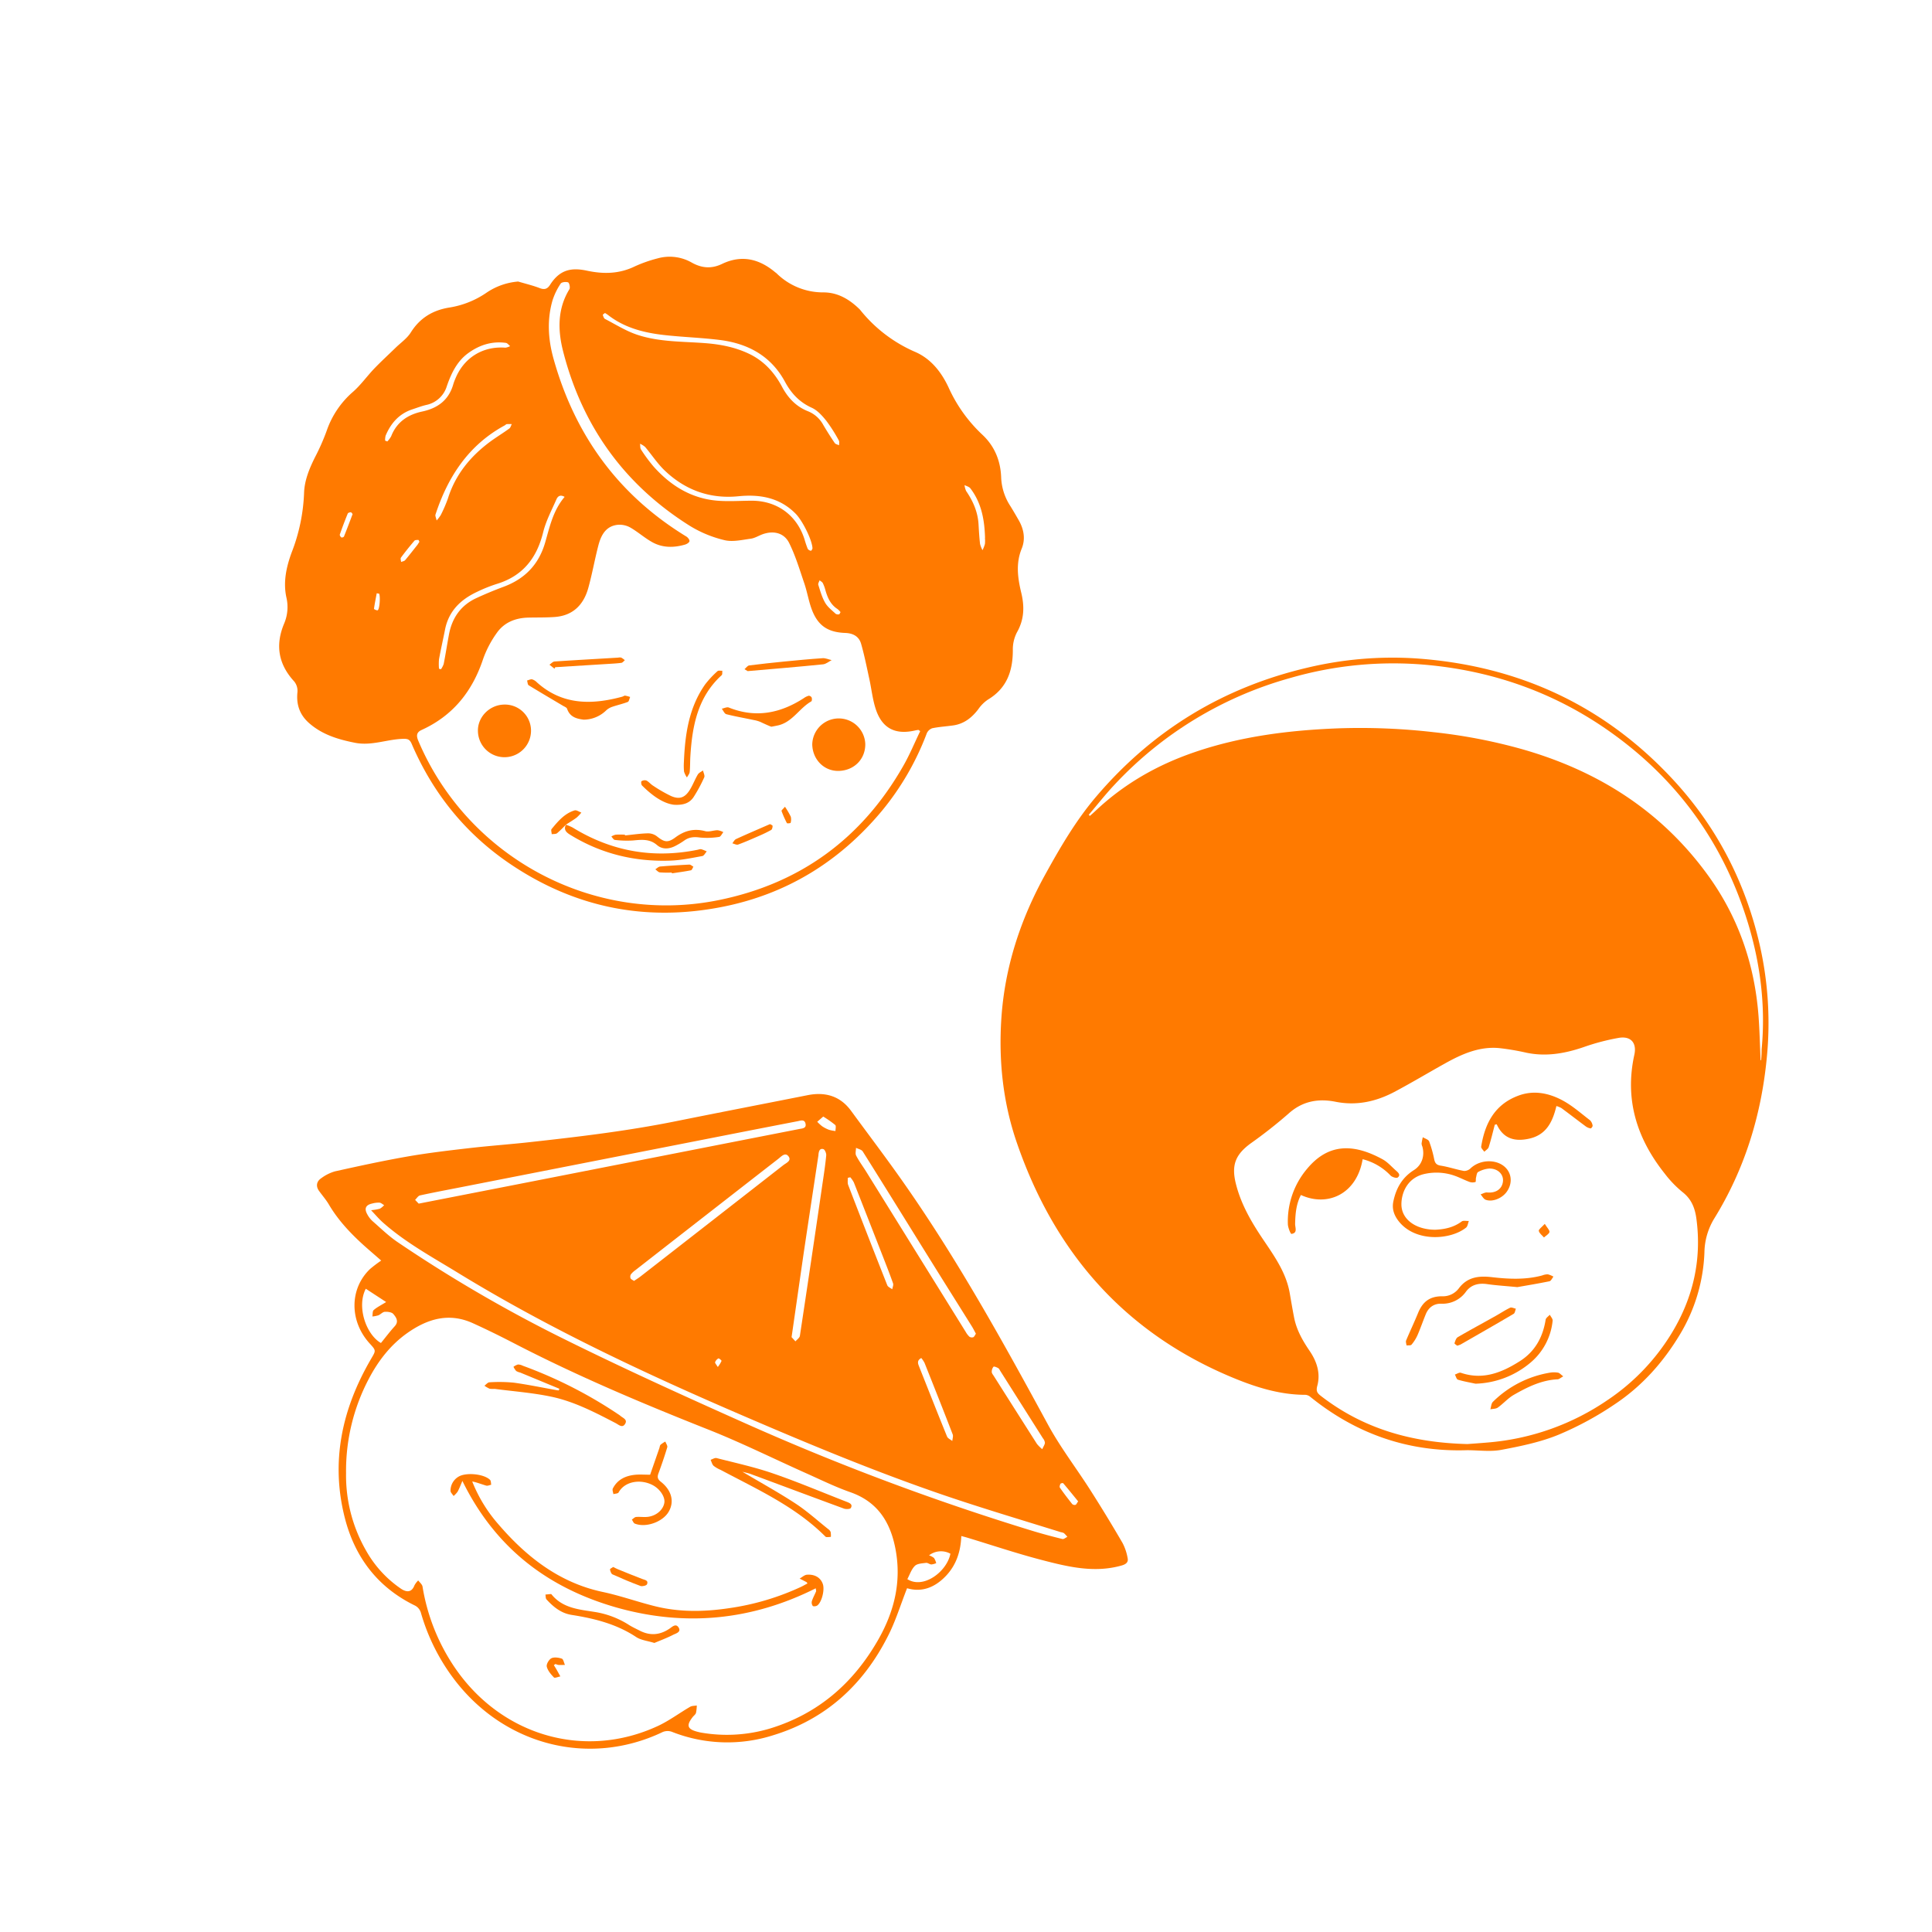 <svg id="Layer_1" data-name="Layer 1" xmlns="http://www.w3.org/2000/svg" viewBox="0 0 1000 1000"><defs><style>.cls-1{fill:#ff7a00;}</style></defs><path class="cls-1" d="M759.34,750.62c-30.42,1-57.42-8.45-81.06-27.56a4.49,4.49,0,0,0-2.55-1.1c-12.77,0-24.78-3.64-36.39-8.37-56.92-23.21-93.64-65.24-113.25-122.77-7-20.58-9.22-42-7.79-63.63,1.75-26.5,9.82-51.16,22.63-74.39,7.85-14.24,16-28.23,26.61-40.66Q611.3,360.83,677,345.52a189.54,189.54,0,0,1,55.42-4.76c52.54,3.52,97.41,23.83,133.42,62.63,22.65,24.4,37.45,53,44.92,85.4a182.31,182.31,0,0,1,3.67,59.29c-2.89,29.46-11.45,57.13-27,82.4a34.61,34.61,0,0,0-5.22,17.75,88.55,88.55,0,0,1-12.79,42.67c-8.57,14.22-19.44,26.4-33.14,35.61a166.63,166.63,0,0,1-29.53,16.08c-9.38,3.85-19.59,5.95-29.63,7.84C771.41,751.51,765.29,750.62,759.34,750.62Zm.19-3.18c2.82-.21,6.81-.48,10.8-.83a128,128,0,0,0,61.92-22.06,111.46,111.46,0,0,0,33.26-34.93c10.87-18.06,15.37-37.66,12.55-58.77-.75-5.57-2.54-10.21-7.22-13.85a56.64,56.64,0,0,1-9.19-9.56c-14.43-18.12-20.81-38.33-15.72-61.48,1.34-6.09-1.73-9.78-7.95-8.78a114.33,114.33,0,0,0-18.4,4.84c-9.71,3.31-19.44,5-29.63,2.84a126.24,126.24,0,0,0-14-2.37c-10.27-.94-19.27,3.08-27.95,7.91s-17.42,10.08-26.31,14.79c-9.5,5-19.55,7.24-30.39,5.08-9-1.79-17.2-.36-24.43,6.2a244.58,244.58,0,0,1-19.62,15.42c-7.88,5.81-9.93,11.28-7.57,20.78,2.76,11.12,8.55,20.71,14.87,30,5.59,8.26,11.22,16.47,13,26.57.74,4.25,1.45,8.51,2.28,12.74,1.25,6.39,4.39,11.9,8,17.2,3.76,5.48,5.76,11.63,4,18.11-.75,2.78,0,3.77,1.78,5.18C705.63,739.56,730.88,746.75,759.53,747.44ZM911.28,548.69l.29.16c.06-1.05.13-2.1.19-3.16s0-2.38.15-3.57c1.93-21.82-.78-43.23-7.08-64.06-12.38-40.9-36-74-70.88-98.87-28.48-20.33-60.33-31.73-95-35a191.47,191.47,0,0,0-71,6.71,196.11,196.11,0,0,0-91.22,55.42c-4.63,4.93-8.81,10.27-13.2,15.43l.61.56c.93-.84,1.87-1.65,2.77-2.5,14.78-14,32-23.84,51.22-30.43,24.05-8.26,49-11.39,74.22-12.38A333,333,0,0,1,742.27,379a278.58,278.58,0,0,1,45.12,8.65c39.36,11.13,72.27,31.84,96.54,65.24,15.85,21.81,24.28,46.35,26.29,73.14C910.78,533.59,910.94,541.15,911.28,548.69Z"/><path class="cls-1" d="M268.2,145.72c3.69,1.1,7.46,2,11.05,3.36,2.49,1,4.05.57,5.46-1.65,5.22-8.24,11.54-8.94,19.12-7.32,8.72,1.86,16.83,1.66,24.92-2.31a71.22,71.22,0,0,1,11.61-4.06,23.1,23.1,0,0,1,17.91,2.3c5.21,2.84,10.15,3.11,15.45.57,10.07-4.82,19.13-2.69,27.42,4.23.24.21.53.37.77.59a34.19,34.19,0,0,0,24.3,9.91c7.45,0,13.46,3.6,18.66,8.68l.23.23a74.08,74.08,0,0,0,28.83,22c8,3.55,13.34,10.39,17,18.19a76.66,76.66,0,0,0,17.37,24.41c6.51,6,9.66,13.71,9.91,22.56A29.18,29.18,0,0,0,523,262c1.53,2.48,3,5,4.45,7.55,2.54,4.58,3.37,9.53,1.39,14.39-3.15,7.69-2.07,15.28-.23,22.92,1.71,7.09,1.54,13.77-2.21,20.38a19.28,19.28,0,0,0-2.16,9.31c0,10.82-3.14,19.72-12.9,25.57a19,19,0,0,0-5,5c-3.36,4.39-7.4,7.58-13,8.36-3.59.51-7.24.72-10.78,1.45a4.83,4.83,0,0,0-2.88,2.69,140.7,140.7,0,0,1-23.14,40c-21.75,26.11-49.1,43.12-82.57,49.75-39.66,7.86-76.42.43-109.88-22.18-23.1-15.6-40-36.56-51-62.16-1-2.3-2-2.69-4.51-2.61-8.3.24-16.26,3.73-24.79,2.05-8.73-1.72-17-4.2-23.83-10.22-4.83-4.27-6.68-9.57-6-16a7.77,7.77,0,0,0-1.64-5.49c-8.26-8.94-9.92-18.88-5.25-30a21.86,21.86,0,0,0,1.15-13.6c-1.72-7.93,0-15.76,2.75-23.23a94.35,94.35,0,0,0,6.41-30.61c.18-6.64,2.75-12.83,5.74-18.8a112.24,112.24,0,0,0,6-13.63,46.67,46.67,0,0,1,13.66-20.14c4-3.54,7.15-8,10.86-11.9,3.58-3.73,7.39-7.22,11.09-10.82,2.69-2.63,6-4.89,7.93-8,4.75-7.56,11.5-11.52,20.06-12.87a46.89,46.89,0,0,0,18.85-7.49A34,34,0,0,1,268.2,145.72ZM476.29,378.44l-.92-.65c-.51.08-1,.14-1.54.26-10.53,2.48-17.4-1.1-20.65-11.36-1.56-4.91-2.1-10.13-3.2-15.18-1.33-6.1-2.55-12.25-4.26-18.24-1.08-3.81-4.09-5.51-8.18-5.66-9.54-.33-14.68-4.17-17.76-13.27-1.38-4.08-2.1-8.39-3.5-12.47-2.39-7-4.53-14.21-7.81-20.81-2.65-5.32-8.15-6.54-13.77-4.53-2,.73-4,2-6.05,2.29-4.54.6-9.41,1.8-13.67.76a61.14,61.14,0,0,1-17.9-7.39c-33.93-21.3-55.74-51.68-65.62-90.38-2.76-10.8-3-21.9,3.27-32.12.49-.81-.05-3.3-.67-3.53-1.1-.41-3.35-.16-3.85.63a34,34,0,0,0-4.22,8.67c-2.89,9.94-2.29,20,.41,29.84,11,39.65,33.47,70.81,68.82,92.39.8.48,1.74,1.66,1.65,2.4s-1.37,1.51-2.27,1.78c-5.81,1.69-11.65,1.74-17-1.24-3.94-2.19-7.39-5.29-11.3-7.55a11.41,11.41,0,0,0-6.33-1.46c-6.33.54-8.85,5.32-10.25,10.67-1.9,7.3-3.2,14.77-5.21,22-2.41,8.71-7.91,14.36-17.36,15.06-4.53.33-9.09.22-13.63.32-6.65.14-12.5,2.43-16.34,7.88A54.15,54.15,0,0,0,250,341.27c-5.57,16.68-15.62,29.21-31.8,36.57-2.51,1.14-2.85,2.83-1.72,5.51C242.1,444,307.53,479,372,465.89c42.32-8.59,74.19-32,95.56-69.51C470.86,390.62,473.4,384.43,476.29,378.44ZM313.14,162c-.42.35-1.18.78-1.12,1,.23.75.53,1.78,1.12,2.08,5.53,2.86,10.89,6.27,16.74,8.21,11.48,3.82,23.63,3.41,35.56,4.36,7.68.62,15.15,2.1,22.17,5.43,7.74,3.67,13.19,9.67,17.15,17.09,3.1,5.83,7.35,10.33,13.63,12.77a15.63,15.63,0,0,1,7.77,7.07c1.86,3.15,3.83,6.26,5.89,9.29.42.62,1.49.8,2.25,1.18,0-.86.24-1.89-.15-2.54a81.25,81.25,0,0,0-6.43-10.11c-2.11-2.62-4.6-5.44-7.56-6.78-6.39-2.89-10.61-7.44-13.86-13.46-7.24-13.37-19.19-19.81-33.79-21.63-9.64-1.2-19.38-1.48-29-2.58-10.16-1.16-20-3.66-28.35-10C314.53,162.88,313.9,162.48,313.14,162Zm-20.87,95.2c-2.5-1.48-3.7-.05-4.28,1.29-2.46,5.61-5.4,11.13-6.85,17-3.28,13.38-10.55,22.65-24,26.75a77.25,77.25,0,0,0-10.2,4.09c-8.55,4-14.77,10-16.63,19.73-1,5.07-2.16,10.11-3.08,15.19a27.48,27.48,0,0,0,0,4.89l1,.27a10.68,10.68,0,0,0,1.42-2.71c1-5.08,1.78-10.18,2.73-15.26,1.61-8.63,6.14-15.16,14.22-18.88q6.9-3.18,14-5.82c11-4.08,18.22-11.46,21.55-22.85C284.53,272.74,286.23,264.26,292.27,257.16ZM420.53,284c.07-3.93-5-14.36-8.74-18.14-8.23-8.32-18.46-10.1-29.58-9-14.77,1.47-27.54-3.18-38.16-13.32-3.79-3.61-6.7-8.14-10.11-12.17a10.41,10.41,0,0,0-2.66-1.69c.15,1,0,2.27.51,3a82.49,82.49,0,0,0,6.54,8.85c8.86,9.92,19.63,16.58,33.16,17.64,5.89.46,11.85,0,17.78,0,13.05.06,23.26,7.63,27.15,20a51.06,51.06,0,0,0,1.65,4.89,2.3,2.3,0,0,0,1.64,1C420,285.18,420.37,284.25,420.53,284ZM199.34,228.07l1.13.42a12.34,12.34,0,0,0,2-2.68c2.87-7.39,8.7-11.23,16-12.79,8.27-1.76,13.92-6.06,16.22-14.36a24.6,24.6,0,0,1,.91-2.43c4.38-11,14.26-17.18,26-16.27a7.13,7.13,0,0,0,2.45-.81c-.73-.58-1.4-1.56-2.2-1.67-7.22-1-13.66,1.07-19.48,5.28s-8.81,10.5-11.09,17.11a14.1,14.1,0,0,1-10.73,9.75c-2.41.57-4.74,1.47-7.1,2.25-6.87,2.26-11.15,7.18-13.86,13.64A9.32,9.32,0,0,0,199.34,228.07ZM226,269.39a20.5,20.5,0,0,0,2.13-2.78,73.17,73.17,0,0,0,3.72-8.6c3.83-12.26,11.5-21.65,21.61-29.21,3.29-2.45,6.83-4.56,10.16-7,.64-.46.86-1.5,1.27-2.28a21.55,21.55,0,0,0-2.54,0c-.38,0-.72.45-1.1.66-18.68,10.15-29.39,26.49-35.83,46.12C225.17,266.94,225.62,267.77,226,269.39Zm283.85,9c-.25-9.24-1.81-18.08-7.6-25.64-.64-.83-2-1.13-3-1.68a9.7,9.7,0,0,0,.83,3.09c3.61,5.26,6.07,10.91,6.42,17.36.19,3.35.39,6.69.77,10a13.63,13.63,0,0,0,1.28,3.25,19.27,19.27,0,0,0,1.24-3.17A16.56,16.56,0,0,0,509.8,278.38Zm-74.75,38.49a10,10,0,0,0-1.61-1.64c-3.61-2.32-5.16-5.9-6.27-9.8a18.88,18.88,0,0,0-1.33-3.62c-.32-.61-1.11-1-1.69-1.46-.24.79-.86,1.7-.65,2.35,1,3.16,1.91,6.44,3.55,9.28,1.28,2.23,3.54,3.92,5.47,5.74a2.46,2.46,0,0,0,1.77.23C434.56,317.91,434.75,317.33,435.05,316.87Zm-218-36.41c-.2-.37-.38-1-.57-1-.68,0-1.63,0-2,.38-2.43,2.85-4.79,5.77-7,8.78-.35.46,0,1.48.09,2.24.7-.3,1.64-.41,2.08-.93,2.21-2.62,4.29-5.34,6.42-8C216.42,281.45,216.71,281,217.08,280.46Zm-34.57-14.38c-.28-.3-.61-.94-.94-.94-.55,0-1.44.27-1.6.67q-2.19,5.37-4.1,10.85c-.13.39.37,1.18.79,1.51a1.49,1.49,0,0,0,1.35-.44C179.54,273.94,181,270.11,182.51,266.08Zm13.72,41.2-1.26-.22c-.5,2.69-1.05,5.37-1.42,8.08,0,.17,1.52.94,1.94.71C196.51,315.3,196.94,308.53,196.23,307.28Z"/><path class="cls-1" d="M197.31,652.47c-3.14-2.76-6.09-5.27-9-7.87-6.92-6.28-13.29-13-18.08-21.14-1.47-2.5-3.42-4.71-5.12-7.08s-1.28-4.87,1.1-6.49a22.19,22.19,0,0,1,7.17-3.6c12.43-2.76,24.89-5.47,37.44-7.67,10.53-1.84,21.17-3.09,31.8-4.32,10.31-1.2,20.68-1.93,31-3.06,25.47-2.8,50.92-5.8,76.07-10.87,22.78-4.59,45.59-9,68.4-13.52,9-1.77,16.76.38,22.4,8.08,9,12.29,18.25,24.46,27,36.94,28.09,40,51.71,82.73,75,125.62,6.44,11.83,14.77,22.62,22,34q8.55,13.41,16.54,27.16a26.6,26.6,0,0,1,2.64,7.89c.45,2.15-1,3.16-3.12,3.76-14.07,4-27.71.69-41.17-2.81-13.06-3.39-25.89-7.72-38.81-11.63-.81-.24-1.63-.45-3-.82-.3,8-2.6,15.06-8.07,20.76-5.66,5.9-12.41,8.52-20,6.26-3.35,8.5-5.9,16.94-9.85,24.67C446.91,872,427.43,889.9,400,898.22a78,78,0,0,1-51.87-1.7,6.55,6.55,0,0,0-5.74.27c-37.57,17.6-80.75,6.71-106.72-26.81a104.49,104.49,0,0,1-17.87-35.42,6.19,6.19,0,0,0-2.86-3.45c-19.44-9.41-31.29-25.08-36.5-45.59-7.42-29.26-1.33-56.56,13.67-82.23,2.49-4.27,2.63-4.19-.77-7.92-10.55-11.57-10.48-28.4.23-38.56A65.81,65.81,0,0,1,197.31,652.47Zm-18.19,110a78,78,0,0,0,10.2,39.83,58.44,58.44,0,0,0,18.2,20c3.41,2.28,5.74,1.57,7-1.72a11,11,0,0,1,1.94-2.55c.77,1,2,2,2.23,3.11a104.22,104.22,0,0,0,16.25,41.32c24,35.83,67.38,48.63,105.57,30.91,5.85-2.72,11.11-6.68,16.71-9.94.95-.55,2.28-.46,3.44-.67a21.67,21.67,0,0,1-.41,3.8c-.22.77-1,1.36-1.57,2-3.66,4.58-3,6.53,2.84,7.93.42.1.84.21,1.27.28a77.74,77.74,0,0,0,36-2.17c24.73-7.62,42.81-23.34,55.59-45.57,8.48-14.76,12.35-30.32,9.11-47.31-2.64-13.89-9.22-24.41-23.36-29.36-7.74-2.71-15.16-6.37-22.67-9.72-17-7.59-33.7-15.91-51-22.76-34-13.47-67.71-27.68-100.24-44.52-7.09-3.67-14.25-7.21-21.52-10.5-12.3-5.56-23.35-2.29-33.82,5.07-8.73,6.15-15.08,14.43-19.91,23.61A102,102,0,0,0,179.12,762.51Zm13-136.08a25.38,25.38,0,0,0,4.51-.77,9.36,9.36,0,0,0,2.2-1.83c-.81-.46-1.6-1.25-2.44-1.31a13,13,0,0,0-3.85.49c-3.22.72-4.09,2.56-2.47,5.49a13.25,13.25,0,0,0,2.75,3.59c4.31,3.77,8.45,7.83,13.18,11a734.37,734.37,0,0,0,82.62,48.37c31.75,15.83,64.09,30.54,96.51,45a1292.08,1292.08,0,0,0,149.42,56c5.08,1.54,10.21,2.91,15.35,4.17.72.18,1.71-.73,2.57-1.13a17.16,17.16,0,0,0-1.79-1.92,4.73,4.73,0,0,0-1.53-.47C529,786.79,508.8,780.79,488.85,774c-35.15-12-69.42-26.23-103.51-40.91-51.14-22-101.52-45.55-149.06-74.74-13.1-8-26.64-15.41-38.21-25.7C196.17,630.94,194.52,629,192.1,626.43ZM216.72,623l2.33-.46,54.8-10.72q41.89-8.22,83.79-16.45,28-5.5,56.07-11c1.49-.29,3.72-.31,3.25-2.67-.49-2.54-2.58-1.66-4.22-1.34q-17.53,3.39-35.06,6.83L237.79,614.65c-6.79,1.33-13.61,2.6-20.37,4.09-1,.21-1.72,1.51-2.56,2.31Zm288.41,67.33c-.73-1.35-1.35-2.6-2.08-3.78-6.7-10.73-13.45-21.44-20.13-32.18-12.12-19.46-24.17-39-36.36-58.37-.62-1-2.3-1.27-3.49-1.89,0,1.35-.48,2.94.06,4,1.42,2.78,3.31,5.32,5,8q25.84,41.61,51.69,83.22a10.52,10.52,0,0,0,1.95,2.55,2.3,2.3,0,0,0,2,.26C504.35,691.87,504.65,691,505.13,690.33ZM328.17,663c1.23-.84,2.33-1.51,3.34-2.29q37-28.79,73.94-57.63c1.46-1.14,4.48-2.3,2.62-4.63-1.72-2.16-3.69.17-5.23,1.37q-37,28.77-73.95,57.6a11,11,0,0,0-2.35,2.2,2.44,2.44,0,0,0-.15,2.06C326.65,662.22,327.48,662.5,328.17,663Zm81.55,29.11c.51.55,1.27,1.36,2,2.18.8-.95,2.14-1.81,2.3-2.85q5.93-39.13,11.63-78.3c.74-5,1.53-10.06,2-15.11.11-1.07-.7-3-1.46-3.24-2-.57-2.38,1.23-2.56,2.82,0,.21,0,.43-.06.64-2.59,17.23-5.22,34.45-7.78,51.68C413.8,663.71,411.83,677.53,409.72,692.09ZM199.87,673.93l-10.54-6.88c-4.85,9.35.24,23.77,7.84,28.09,2.35-2.88,4.61-5.9,7.14-8.68,2.27-2.5.7-4.64-.7-6.31-.82-1-2.94-1.25-4.44-1.16-1.13.07-2.15,1.33-3.33,1.82a15.61,15.61,0,0,1-3.1.6c.2-1.14,0-2.73.69-3.33C195.07,676.63,197.12,675.65,199.87,673.93Zm240.24-64.58-1.31.3c.05,1.23-.2,2.58.21,3.67q10,26,20.24,51.92c.35.89,1.69,1.4,2.57,2.09.16-1,.73-2.21.42-3.08-1.72-4.88-3.63-9.7-5.51-14.53q-7.37-18.87-14.79-37.72A14.42,14.42,0,0,0,440.11,609.35Zm99.36,140.74c.66-1.5,1.33-2.4,1.38-3.34a4.57,4.57,0,0,0-1.05-2.32q-11-17.38-22-34.75c-.35-.54-.63-1.26-1.14-1.55-.75-.42-2.13-1-2.44-.7a4.1,4.1,0,0,0-.89,2.69c0,.66.58,1.36,1,2q11.18,17.65,22.41,35.28A19.49,19.49,0,0,0,539.47,750.09ZM491.93,804.2a10.14,10.14,0,0,0-11.06.84,8.81,8.81,0,0,1,2.57,1.37,8.94,8.94,0,0,1,1.14,2.67,8.23,8.23,0,0,1-2.52.68c-.93-.06-1.89-.94-2.75-.82-2,.27-4.55.34-5.79,1.58-1.8,1.79-2.65,4.54-3.88,6.84C478,822.7,490.16,813.38,491.93,804.2ZM476.86,702.91c-2.25,1.22-1.82,2.68-1.2,4.23,4.83,12.14,9.6,24.29,14.52,36.38.4,1,1.8,1.57,2.73,2.34.09-1.15.58-2.46.2-3.43-4.77-12.38-9.67-24.71-14.57-37A14.89,14.89,0,0,0,476.86,702.91Zm-50.73-125L423,580.62a22.47,22.47,0,0,0,2.49,2.3,16.82,16.82,0,0,0,3.6,1.86,19.63,19.63,0,0,0,3.35.64c0-1.07.41-2.64-.13-3.13A56.6,56.6,0,0,0,426.13,577.94ZM558.05,777.11c-2.58-3.17-5.11-6.31-7.73-9.38-.16-.2-1.26,0-1.41.28-.3.58-.6,1.58-.31,2,2,2.9,4.17,5.72,6.38,8.49a1.87,1.87,0,0,0,1.7.4C557.14,778.74,557.4,778,558.05,777.11ZM371.53,707.56a15,15,0,0,0,1.93-3.14c.08-.3-1.35-1.45-1.6-1.31a3.65,3.65,0,0,0-1.71,1.95C370,705.55,370.8,706.31,371.53,707.56Z"/><path class="cls-1" d="M705.3,600c-3,17.94-18,24.9-31.95,18.53-2.47,4.72-2.89,9.81-3,15,0,1.91,1.4,4.72-1.91,5.13-.43.05-1.79-3.27-1.84-5a42.11,42.11,0,0,1,10-28.76c10.78-12.92,23.61-13.27,39-4.86,2.59,1.41,4.65,3.82,6.92,5.82,1.13,1,2.66,2.28.92,3.62-.62.48-2.85-.2-3.66-1A30.17,30.17,0,0,0,705.3,600Z"/><path class="cls-1" d="M805.59,572.49c-1.94,8.19-5.22,14.83-13.9,16.83-7.28,1.68-13.48.35-17-7.4l-1,.24c-1,3.86-1.93,7.75-3.13,11.55-.3,1-1.51,1.64-2.3,2.44-.57-.89-1.73-1.88-1.6-2.67,1.92-12,7-21.81,19.17-26.34,7.94-3,15.74-1.41,22.84,2.37,5.17,2.75,9.66,6.78,14.36,10.37a4.92,4.92,0,0,1,1.3,2.77c.09.41-.72,1.46-1,1.41a5.91,5.91,0,0,1-2.49-1c-4.23-3.14-8.4-6.37-12.64-9.51A11.38,11.38,0,0,0,805.59,572.49Z"/><path class="cls-1" d="M742.72,636.52c5.34-.22,9.85-1.33,13.86-4.29.84-.62,2.44-.2,3.69-.25-.46,1.16-.59,2.75-1.44,3.43-7.9,6.36-26.06,7.75-34.8-3.22-2.37-3-3.65-6.32-2.85-10.24,1.4-6.85,4.54-12.45,10.66-16.31,4.21-2.66,5.7-7.47,4.36-12.21a4.37,4.37,0,0,1-.39-1.56,32.7,32.7,0,0,1,.63-3.25c1.13.71,2.88,1.17,3.28,2.16a59.05,59.05,0,0,1,2.62,9.27c.43,2.09,1.29,3,3.52,3.31,4,.64,7.91,2,11.92,2.73a4.78,4.78,0,0,0,3.4-1.38c5.46-5.13,15.05-4.79,19.06.79,2.41,3.36,2.24,7.82-.44,11.48-2.46,3.35-7.44,5.33-10.85,4-1.07-.42-1.75-1.82-2.6-2.77,1.11-.34,2.26-1.07,3.33-1,4.5.46,7.82-1.73,8.25-5.71.39-3.65-2.63-6.73-7.09-6.66a14,14,0,0,0-5.77,1.79c-.68.35-.83,1.87-1.08,2.89-.2.77,0,2.18-.28,2.27a5,5,0,0,1-3,0c-2.74-1-5.33-2.4-8.08-3.33a28.25,28.25,0,0,0-15-.89c-9,1.84-12.27,9.61-12.26,15.81,0,6.8,5.72,11.8,14,12.89C740.61,636.48,741.91,636.48,742.72,636.52Z"/><path class="cls-1" d="M785.37,666.21c-6.1-.59-10.86-.87-15.57-1.55-4.46-.65-8.32.28-11,3.88a14.8,14.8,0,0,1-12.84,6.25c-3.91-.06-6.57,2-8,5.49s-2.73,7.28-4.28,10.85a20.6,20.6,0,0,1-3.08,4.86c-.42.51-1.7.3-2.59.41-.08-.87-.49-1.89-.19-2.6,2-4.77,4.23-9.44,6.18-14.22,2.37-5.79,6-8.59,12.32-8.63a10.3,10.3,0,0,0,8.76-4.1c4.41-5.9,10.35-6.58,17.13-5.79,8.7,1,17.47,1.43,26.09-.91a7.72,7.72,0,0,1,2.85-.56,11.45,11.45,0,0,1,2.91,1.19c-.68.83-1.24,2.23-2.05,2.4C796,664.41,790.06,665.38,785.37,666.21Z"/><path class="cls-1" d="M763.69,716.2c-3-.66-6.12-1.17-9.07-2.08-.73-.22-1.06-1.73-1.58-2.65,1.05-.34,2.27-1.21,3.1-.92,11.41,3.9,21.26-.11,30.6-6.06,7.75-4.94,11.85-12.35,13.27-21.37.15-1,1.42-1.75,2.16-2.61.52,1,1.58,2.12,1.47,3.08a32.49,32.49,0,0,1-11.55,21.78A46.1,46.1,0,0,1,763.69,716.2Z"/><path class="cls-1" d="M809.14,712.4c-1.37.75-2.12,1.49-2.9,1.53-8.36.39-15.61,4-22.63,8-3.05,1.74-5.46,4.56-8.35,6.63-1,.71-2.56.62-3.86.9.42-1.31.45-3,1.32-3.87a54.64,54.64,0,0,1,29.51-15.1,12.54,12.54,0,0,1,4.19,0C807.2,710.61,807.85,711.45,809.14,712.4Z"/><path class="cls-1" d="M754.22,696.53c-.43-.39-1.46-1-1.37-1.29.37-1.13.8-2.61,1.7-3.13,6.42-3.74,13-7.28,19.47-10.91,2.55-1.42,5-3.07,7.6-4.32.77-.36,2,.31,3,.5-.37.91-.48,2.25-1.15,2.65-9.11,5.38-18.3,10.62-27.48,15.89A10.88,10.88,0,0,1,754.22,696.53Z"/><path class="cls-1" d="M799.57,633.48c1.22,2,2.6,3.27,2.42,4.23s-1.83,1.88-2.84,2.8c-.95-1.12-2.41-2.14-2.67-3.41C796.32,636.34,798,635.2,799.57,633.48Z"/><path class="cls-1" d="M420.42,385.33a13.73,13.73,0,0,1,27.45-.19c.05,7.76-5.7,13.63-13.66,13.88C426.65,399.25,420.6,393.24,420.42,385.33Z"/><path class="cls-1" d="M260.77,364.69a13.53,13.53,0,0,1,14.08,13.12,13.74,13.74,0,1,1-27.47.76C247.1,371.27,253.23,364.92,260.77,364.69Z"/><path class="cls-1" d="M302.15,372.5c-3.54-.45-7.13-1.25-8.62-5.63-.24-.7-1.4-1.12-2.18-1.59-5.91-3.51-11.85-7-17.7-10.58-.57-.35-.57-1.62-.84-2.47.88-.22,1.81-.75,2.61-.6a5.7,5.7,0,0,1,2.44,1.51C291,365,306.19,364.9,322.07,360.61c.52-.14,1-.59,1.51-.54a15.16,15.16,0,0,1,2.58.69c-.39.88-.57,2.3-1.21,2.56-2.59,1-5.35,1.61-8,2.51a8.77,8.77,0,0,0-3.12,1.8A16.88,16.88,0,0,1,302.15,372.5Z"/><path class="cls-1" d="M292.85,426.85a23.42,23.42,0,0,1,3.53,1.47q30.24,18.6,65,11.46a3.74,3.74,0,0,1,1.58-.24,23.26,23.26,0,0,1,2.85,1.15c-.76.83-1.41,2.24-2.29,2.4-5.51,1-11.06,2.18-16.63,2.37-18.58.64-36-3.62-51.9-13.47-2.12-1.31-3.33-2.73-2-5.25Z"/><path class="cls-1" d="M393.6,373.68a15.84,15.84,0,0,0-3.48-1c-4.72-1-9.48-1.82-14.15-3-1-.26-1.59-1.87-2.37-2.86,1.22-.23,2.67-1,3.64-.6,13.88,5.57,26.67,3,38.82-4.87a7.88,7.88,0,0,1,2.56-1.24,1.84,1.84,0,0,1,1.5.93c.21.6.16,1.81-.2,2-6.26,3.54-9.8,10.86-17.41,12.47-1.05.22-2.11.42-3.16.62C399.22,376.28,395.45,374.56,393.6,373.68Z"/><path class="cls-1" d="M323.46,432.42c4-.4,7.94-1,11.93-1.09a7.48,7.48,0,0,1,4.58,1.52c3.75,3,5.61,3.56,9.54.64,4.79-3.56,9.67-4.84,15.52-3.28,1.93.52,4.23-.47,6.37-.49a9.26,9.26,0,0,1,3,1c-.72.86-1.37,2.37-2.19,2.46a39.33,39.33,0,0,1-9.92.32c-3-.41-5.52-.26-8,1.48a39,39,0,0,1-5,3c-3.13,1.55-6.55,1.72-9.21-.57-3.86-3.32-8.05-2.79-12.5-2.38a51.22,51.22,0,0,1-9.34-.29c-.65-.06-1.21-1.14-1.81-1.75a7.23,7.23,0,0,1,2.15-.94c1.61-.15,3.24-.05,4.87-.05Z"/><path class="cls-1" d="M354,394.15c.59-14.17,2.59-28,11-39.93a49.72,49.72,0,0,1,6.39-6.84c.47-.45,1.64-.15,2.49-.2-.1.78.1,1.89-.34,2.29-12.42,11.3-15.25,26.28-16.21,42-.17,2.69-.07,5.41-.35,8.09-.1,1-.93,1.9-1.42,2.85a10.94,10.94,0,0,1-1.51-3.07A34.25,34.25,0,0,1,354,394.15Z"/><path class="cls-1" d="M348.84,416.54c-5.72-.71-11.41-4.86-16.55-10-.43-.43-.53-2-.26-2.17a3.09,3.09,0,0,1,2.54-.38c1.31.68,2.3,2,3.57,2.75a74,74,0,0,0,9.21,5.29c4.31,1.88,7.15.88,9.66-3.14,1.6-2.55,2.65-5.43,4.18-8,.54-.91,1.77-1.42,2.68-2.11.25,1.21,1.05,2.67.64,3.58A78.43,78.43,0,0,1,359,412.57C357.08,415.42,354.17,416.86,348.84,416.54Z"/><path class="cls-1" d="M387,347.37l-1.65-1c.81-.68,1.56-1.84,2.45-1.95,6-.78,12-1.38,18-2,6.67-.65,13.34-1.3,20-1.74,1.53-.1,3.11.66,4.66,1-1.46.75-2.88,2-4.41,2.17C413.39,345.14,400.68,346.18,387,347.37Z"/><path class="cls-1" d="M287,346.11l-2.6-2.05c.87-.58,1.72-1.61,2.63-1.67,11-.74,22-1.34,32.94-2a3.58,3.58,0,0,1,1.6,0,10.73,10.73,0,0,1,1.85,1.34c-.6.48-1.16,1.28-1.81,1.36-2.46.33-4.95.43-7.42.59l-26.81,1.66Z"/><path class="cls-1" d="M398.58,426.55c.41.27,1.31.6,1.31.93,0,.72-.23,1.82-.74,2.11a68.06,68.06,0,0,1-6.37,3.1c-3.55,1.55-7.09,3.13-10.73,4.45-.82.3-2-.4-3-.64.63-.75,1.11-1.82,1.92-2.2,5.37-2.47,10.81-4.79,16.23-7.16Z"/><path class="cls-1" d="M293,426.74a59.92,59.92,0,0,1-4.64,4.52c-.65.52-1.85.37-2.8.52,0-.9-.49-2.14-.07-2.65,3.31-4,6.69-8.07,11.9-9.67,1-.3,2.33.72,3.52,1.13a20.34,20.34,0,0,1-2.46,2.61c-1.78,1.32-3.7,2.45-5.56,3.66Z"/><path class="cls-1" d="M347.72,451.63a52.67,52.67,0,0,1-6.16-.08c-.84-.1-1.58-1-2.37-1.59.83-.51,1.63-1.37,2.5-1.45,5-.44,10.07-.74,15.11-1,.68,0,1.4.71,2.11,1.09-.42.64-.75,1.76-1.27,1.86-3.26.66-6.57,1.08-9.86,1.58Z"/><path class="cls-1" d="M406.3,417.57a41.48,41.48,0,0,1,3,5.12,6.14,6.14,0,0,1-.08,3.23c0,.18-1.79.37-1.92.12a50.66,50.66,0,0,1-2.77-6.26C404.37,419.47,405.28,418.78,406.3,417.57Z"/><path class="cls-1" d="M239.33,766.52c-1,2.39-1.62,4-2.46,5.56a12.28,12.28,0,0,1-2.09,2.25c-.56-.91-1.62-1.83-1.59-2.72a8.37,8.37,0,0,1,4.14-7.28c3.84-2.34,13.16-1.48,16.31,1.65.53.52.43,1.66.62,2.52-.87.17-1.84.67-2.6.45-2.4-.69-4.71-1.64-7.24-2.15A75.71,75.71,0,0,0,258,789c14.55,16.94,31.67,30.27,54,35,9,1.91,17.61,5,26.45,7.23,12.68,3.27,25.63,3.13,38.63,1.2a132.36,132.36,0,0,0,37.78-11.19c1-.49,2-1.08,3.09-1.63-.27-.41-.34-.63-.49-.7-1.18-.63-2.38-1.23-3.57-1.84,1.27-.7,2.5-1.92,3.81-2,4.2-.3,7.14,1.64,8.23,4.91,1,3.09-.64,9.5-3,11.08-.58.38-2,.51-2.26.15a3,3,0,0,1-.44-2.48c.56-1.73,1.46-3.34,2.16-5,.13-.33-.07-.79-.15-1.63-33.19,16.67-67.62,19.93-102.94,10C283.76,822,256.41,801.37,239.33,766.52Z"/><path class="cls-1" d="M384.26,761.77c9.66,5.74,18.86,10.79,27.61,16.53,5.93,3.89,11.24,8.73,16.81,13.16a3.53,3.53,0,0,1,1.25,1.46,11,11,0,0,1,.13,2.58c-1,0-2.32.34-2.82-.16C411.74,779.78,392,770.93,373,760.81a15.8,15.8,0,0,1-3.63-2.1c-.79-.75-1.06-2.05-1.56-3.11,1-.33,2.2-1.13,3.09-.9,9.83,2.52,19.8,4.68,29.37,8,12.86,4.42,25.4,9.77,38.1,14.69,1.54.6,3.1,1.36,2,3.15-.36.61-2.5.69-3.56.3-16-5.87-32-11.87-48-17.8C387.58,762.54,386.21,762.29,384.26,761.77Z"/><path class="cls-1" d="M289.54,718.82l-20.26-8.38a7.59,7.59,0,0,1-2.1-.81,9.88,9.88,0,0,1-1.41-2.17,7.4,7.4,0,0,1,2.33-1.2,5.69,5.69,0,0,1,2.47.63,230.1,230.1,0,0,1,50.12,25.61,1.79,1.79,0,0,1,.26.2c1.31,1.23,4.11,2,2.54,4.4-1.42,2.21-3.32.28-4.82-.49-10.76-5.59-21.57-11.24-33.5-13.72-9.57-2-19.4-2.73-29.12-4a14.65,14.65,0,0,1-2.58-.07,15,15,0,0,1-2.73-1.58c.86-.62,1.71-1.73,2.59-1.76a78.37,78.37,0,0,1,12.64.19c7.26,1,14.45,2.5,21.67,3.79.51.09,1,.15,1.55.23Z"/><path class="cls-1" d="M336.51,763.31c1.52-4.38,3.15-9.06,4.77-13.74.21-.62.24-1.4.66-1.8a14.36,14.36,0,0,1,2.44-1.62c.35,1,1.21,2.12,1,2.93-1.35,4.54-2.89,9-4.54,13.49-.7,1.89-.53,3,1.19,4.37,5.72,4.49,7.13,10.44,4,15.66s-11.84,8.29-17.47,6c-.67-.27-1-1.35-1.51-2.06.73-.47,1.43-1.29,2.2-1.36,2-.18,4.11.19,6.12-.07,4.46-.57,7.93-3.7,8.5-7.32.45-2.9-2.12-6.85-5.6-8.85-6.07-3.48-14.7-2.59-18.11,3.57-.33.59-1.76.58-2.68.85-.12-1-.66-2.17-.29-2.9,2.39-4.68,6.62-6.63,11.6-7.12C331.13,763.11,333.51,763.31,336.51,763.31Z"/><path class="cls-1" d="M338.7,850.39c-3.56-1.11-6.94-1.42-9.42-3.07-10.19-6.75-21.6-9.6-33.4-11.45-5.46-.85-9.43-4.12-13-8-.51-.55-.4-1.67-.57-2.53,1-.09,1.93-.19,2.9-.27.08,0,.19.1.26.18,5.9,7.32,14.62,7.83,22.87,9.17a46.39,46.39,0,0,1,17.36,6.74c1.74,1.08,3.62,1.94,5.45,2.87,5.3,2.72,10.36,2.32,15.33-1,1.38-.91,3.28-2.92,4.72-.7,1.56,2.42-1.27,3.09-2.69,3.8C345.27,847.8,341.86,849.06,338.7,850.39Z"/><path class="cls-1" d="M317.38,811.07c.95.46,1.69.88,2.47,1.19,4.17,1.7,8.33,3.4,12.52,5,1.39.54,3.39.68,2.53,2.75-.28.68-2.44,1.23-3.38.88-4.91-1.81-9.74-3.86-14.5-6-.71-.31-1.1-1.63-1.29-2.56C315.67,812,316.77,811.51,317.38,811.07Z"/><path class="cls-1" d="M286.67,861.87c.62,1,1.25,2,1.85,3.09s1,1.83,1.52,2.74c-1.14.22-2.89,1-3.33.54-1.55-1.62-3.21-3.53-3.7-5.6-.3-1.26,1.13-3.7,2.43-4.35s3.69-.36,5.36.22c.81.29,1.09,2.12,1.62,3.25-1.14,0-2.29.07-3.42,0a6,6,0,0,1-1.46-.49Z"/></svg>